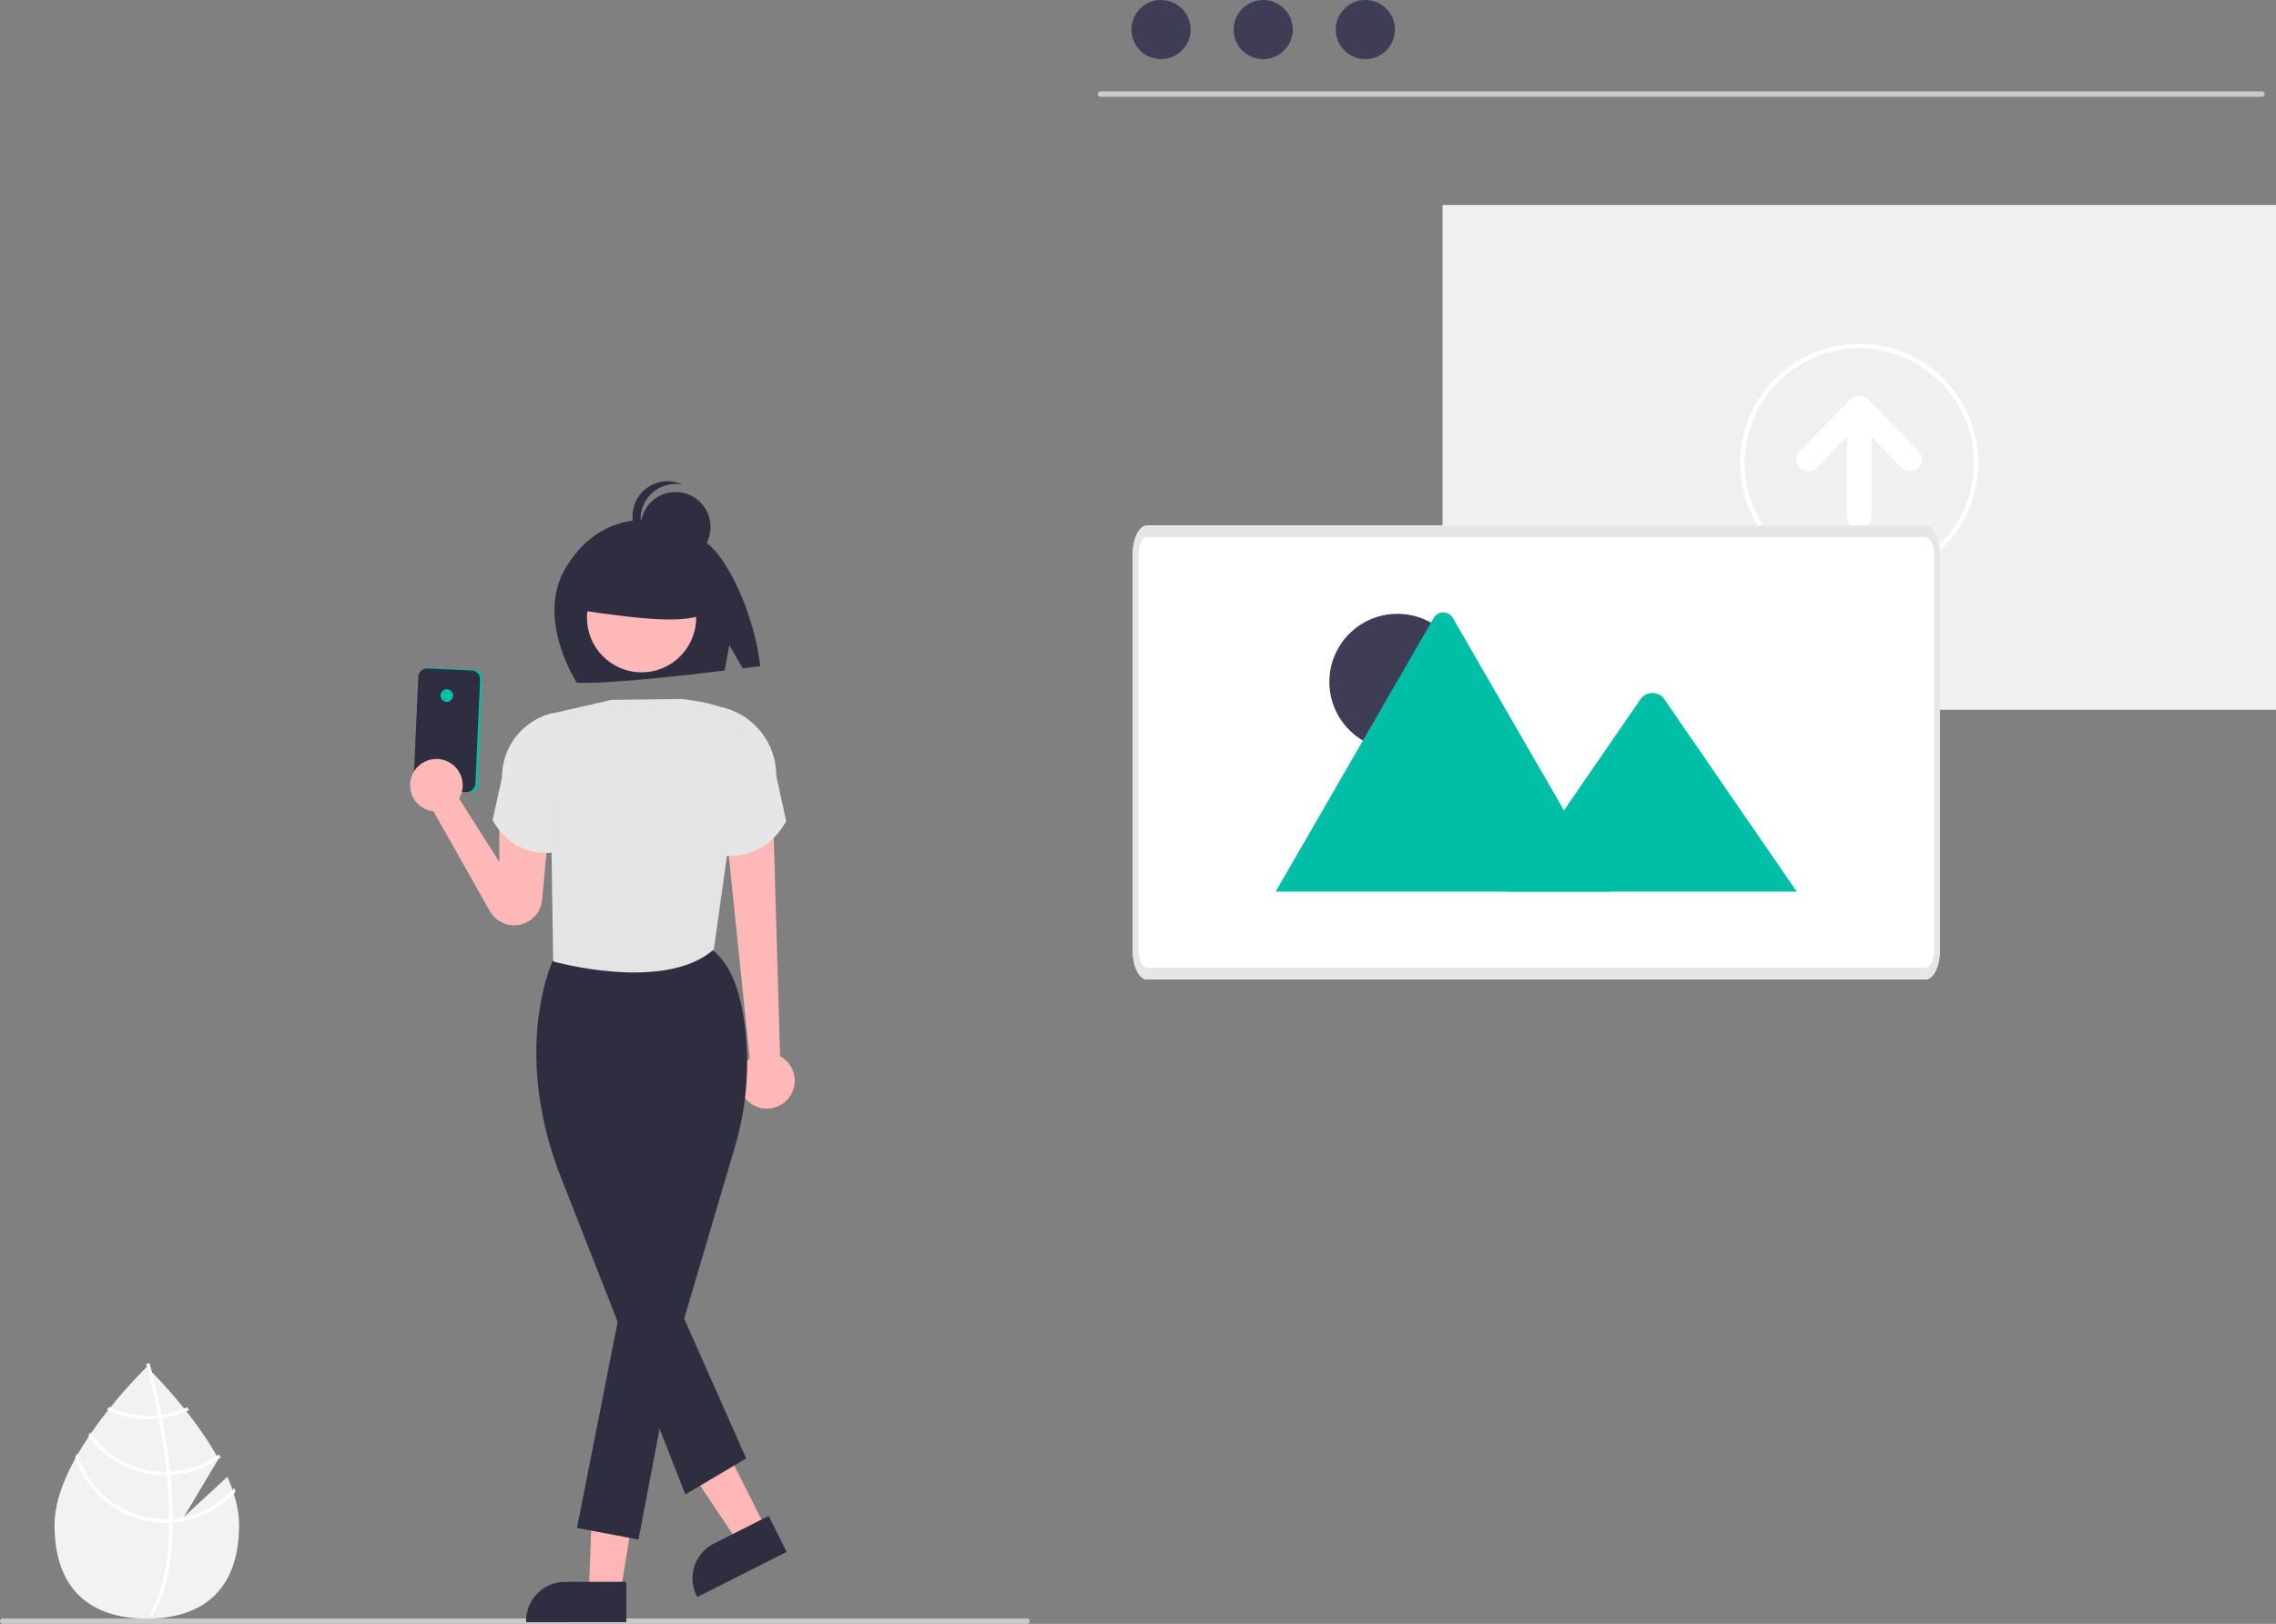 <svg xmlns="http://www.w3.org/2000/svg" data-name="Layer 1" width="846.547" height="604.047" viewBox="0 0 846.547 604.047" xmlns:xlink="http://www.w3.org/1999/xlink"><rect x="0" y="0" width="846.547" height="604.047" fill="#808080" stroke="none"/><path d="M261.305,697.327l-16.157,14.874,12.84-21.545c-10.116-18.345-26.661-34.2-26.661-34.2s-34.325,32.886-34.325,58.737S212.37,750.071,231.327,750.071c18.957,0,34.325-9.026,34.325-34.877C265.652,709.44,263.949,703.338,261.305,697.327Z" transform="translate(-176.726 -147.976)" fill="#f2f2f2"/><path d="M240.993,713.007v1.274c-.076,14.811-2.574,26.368-7.475,34.505-.069.12-.145.233-.214.353l-.549-.334-.524-.328c5.438-8.787,7.361-21.208,7.431-34.126.006-.416.013-.839.006-1.262-.019-5.469-.353-11.001-.889-16.376-.038-.416-.082-.839-.126-1.262-.744-7.09-1.817-13.865-2.914-19.75-.076-.416-.158-.833-.24-1.243-1.899-9.954-3.835-17.164-4.277-18.76-.05-.196-.082-.303-.088-.328l.599-.17.006-.006.606-.17c.006.025.114.385.29,1.053.675,2.498,2.429,9.279,4.151,18.224.076.404.158.82.233,1.236.896,4.775,1.773,10.112,2.466,15.713q.265,2.11.473,4.163c.05.423.095.845.132,1.262Q240.962,705.39,240.993,713.007Z" transform="translate(-176.726 -147.976)" fill="#fff"/><path d="M236.786,674.301c-.423.057-.852.114-1.287.158a34.8,34.8,0,0,1-3.558.183,33.851,33.851,0,0,1-14.635-3.305c-.265.334-.53.669-.801,1.009a35.104,35.104,0,0,0,15.436,3.558,36.006,36.006,0,0,0,3.797-.202c.429-.044.858-.101,1.28-.164a34.809,34.809,0,0,0,10.061-3.047q-.407-.52-.795-1.022A33.735,33.735,0,0,1,236.786,674.301Z" transform="translate(-176.726 -147.976)" fill="#fff"/><path d="M239.959,695.414q-.653.038-1.306.038c-.132.006-.271.006-.404.006a34.031,34.031,0,0,1-27.932-14.59c-.252.372-.505.744-.751,1.123a35.294,35.294,0,0,0,28.683,14.729c.177,0,.353,0,.53-.006.442-.006.877-.019,1.312-.038a35.108,35.108,0,0,0,18.703-6.56c-.202-.372-.404-.744-.612-1.116A33.797,33.797,0,0,1,239.959,695.414Z" transform="translate(-176.726 -147.976)" fill="#fff"/><path d="M240.993,713.007c-.442.038-.883.063-1.325.082-.473.019-.946.032-1.419.032a34.123,34.123,0,0,1-32.713-24.551c-.284.511-.568,1.016-.839,1.527A35.372,35.372,0,0,0,238.249,714.382c.473,0,.946-.006,1.413-.032.448-.013.889-.038,1.331-.069a35.269,35.269,0,0,0,23.277-11.361c-.132-.467-.284-.927-.435-1.394A34.013,34.013,0,0,1,240.993,713.007Z" transform="translate(-176.726 -147.976)" fill="#fff"/><rect x="536.547" y="76.243" width="310" height="187.804" fill="#f0f0f0"/><path d="M1018.057,183.976h-432a1,1,0,0,1,0-2h432a1,1,0,0,1,0,2Z" transform="translate(-176.726 -147.976)" fill="#cacaca"/><circle cx="431.839" cy="11" r="11" fill="#3f3d56"/><circle cx="469.839" cy="11" r="11" fill="#3f3d56"/><circle cx="507.839" cy="11" r="11" fill="#3f3d56"/><path d="M890.288,315.832l-18.87-19.448a4.289,4.289,0,0,0-3.154-1.267h-.056a4.289,4.289,0,0,0-3.154,1.267l-18.87,19.448a4.164,4.164,0,0,0-.198,5.886q.096.102.198.198a4.658,4.658,0,0,0,6.365,0l11.181-11.688v30.136a4.511,4.511,0,0,0,9.013,0v-30.136l11.181,11.688a4.658,4.658,0,0,0,6.365,0,4.164,4.164,0,0,0,.198-5.886Q890.39,315.927,890.288,315.832Z" transform="translate(-176.726 -147.976)" fill="#fff"/><path d="M868.274,364.457a44.286,44.286,0,1,1,44.286-44.286A44.336,44.336,0,0,1,868.274,364.457Zm0-86.931a42.645,42.645,0,1,0,42.645,42.645A42.694,42.694,0,0,0,868.274,277.526Z" transform="translate(-176.726 -147.976)" fill="#fff"/><path id="a4df8293-127a-4fe1-b900-32b0737a0281-1494" data-name="Path 138" d="M892.912,512.336H603.379c-2.959-.008-5.358-4.913-5.362-10.97V354.412c0-6.056,2.402-10.96,5.362-10.97H892.912c2.959.008,5.358,4.913,5.362,10.97V501.365C898.27,507.421,895.867,512.329,892.912,512.336Z" transform="translate(-176.726 -147.976)" fill="#fff"/><g id="f5addd83-a4bf-4cbc-bc49-a1c93dc12b76" data-name="Group 38"><circle id="b85ea7ab-2687-4539-bc87-5f9af2589fda" data-name="Ellipse 7" cx="519.767" cy="253.648" r="25.318" fill="#3f3d56"/><path id="a93bdb3c-c63a-46e2-832f-5ad698cb7678-1495" data-name="Path 63" d="M775.888,479.643H651.686a2.542,2.542,0,0,1-.464-.038L709.966,377.858a4.112,4.112,0,0,1,7.159,0l39.423,68.281,1.89,3.267Z" transform="translate(-176.726 -147.976)" fill="#00bfa6"/><path id="a9a16db8-129a-402e-ab5a-cd8e8637e69a-1496" data-name="Path 65" d="M845.04,479.645H737.614l20.816-30.235,1.498-2.178,27.126-39.404a5.489,5.489,0,0,1,8.153-.486,4.902,4.902,0,0,1,.391.486Z" transform="translate(-176.726 -147.976)" fill="#00bfa6"/></g><path id="e7d95ff1-9828-4401-a808-15868bd1799b-1497" data-name="Path 138" d="M892.912,512.336H603.379c-2.959-.008-5.358-4.913-5.362-10.97V354.412c0-6.056,2.402-10.96,5.362-10.97H892.912c2.959.008,5.358,4.913,5.362,10.97V501.365C898.27,507.421,895.867,512.329,892.912,512.336ZM603.379,347.829c-1.776,0-3.215,2.949-3.218,6.582v146.953c0,3.633,1.441,6.579,3.218,6.582H892.912c1.776,0,3.215-2.948,3.218-6.582V354.412c0-3.633-1.441-6.579-3.218-6.582Z" transform="translate(-176.726 -147.976)" fill="#e6e6e6"/><path d="M558.726,752.024h-381a1,1,0,1,1,0-2h381a1,1,0,0,1,0,2Z" transform="translate(-176.726 -147.976)" fill="#cacaca"/><path d="M444.678,355.338c-9.416-13.26-28.045-13.878-28.045-13.878s-18.153-1.935-29.798,18.26c-10.854,18.823,4.439,42.221,4.439,42.221,3.023.181,16.091.26,54.983-4.545L448,388l4.999,8.57c2.078-.254,4.24-.516,6.499-.789C458.476,385.808,453.738,368.097,444.678,355.338Z" transform="translate(-176.726 -147.976)" fill="#2f2e41"/><path d="M466.874,540.864l-2.494-85.806-16.983,7.43,8.195,79.306a10.371,10.371,0,1,0,11.283-.93Z" transform="translate(-176.726 -147.976)" fill="#ffb8b8"/><path d="M444.743,466.202c11.076,1.072,19.031-3.504,24.413-12.737l-3.715-17.011a26.031,26.031,0,0,0-18.192-24.822l-1.975-.624Z" transform="translate(-176.726 -147.976)" fill="#e6e6e6"/><path d="M352.354,442.608a2.097,2.097,0,0,1-.432-.045l-20.488-.346-.045-.509.001-.022,1.7-42.215a3.287,3.287,0,0,1,3.43-3.139l16.411.732a3.286,3.286,0,0,1,3.137,3.429l-1.615,40.098a2.102,2.102,0,0,1-2.098,2.017Z" transform="translate(-176.726 -147.976)" fill="#00bfa6"/><path d="M350.121,442.638c-.052,0-.105-.001-.157-.004l-16.087-.717a3.453,3.453,0,0,1-3.291-3.599l1.718-38.546a3.29,3.29,0,0,1,3.43-3.137l16.41.732a3.29,3.29,0,0,1,3.137,3.43l-1.718,38.546a3.449,3.449,0,0,1-3.441,3.295Z" transform="translate(-176.726 -147.976)" fill="#2f2e41"/><circle cx="166.192" cy="258.728" r="2.349" fill="#00bfa6"/><path d="M362.449,453.097V468.591l-14.968-23.586a9.772,9.772,0,1,0-9.507,4.78l20.924,37.075a10.424,10.424,0,0,0,19.456-4.15l2.589-27.613Z" transform="translate(-176.726 -147.976)" fill="#ffb8b8"/><path d="M382.941,465.092c-10.431,1.009-17.923-3.3-22.992-11.996l3.499-16.021a24.516,24.516,0,0,1,17.133-23.378l1.86-.587Z" transform="translate(-176.726 -147.976)" fill="#e6e6e6"/><polygon points="230.398 594.758 218.985 592.906 220.697 548.005 237.541 550.738 230.398 594.758" fill="#ffb6b6"/><path d="M409.688,751.362l-37.28.037-0-.472a14.511,14.511,0,0,1,14.495-14.525h.001l22.769-.023Z" transform="translate(-176.726 -147.976)" fill="#2f2e41"/><polygon points="284.937 568.612 274.614 573.82 249.614 536.483 264.849 528.797 284.937 568.612" fill="#ffb6b6"/><path d="M469.344,725.265l-33.284,16.793-.212-.421a14.511,14.511,0,0,1,6.418-19.491l.001-0,20.329-10.257Z" transform="translate(-176.726 -147.976)" fill="#2f2e41"/><circle cx="238.628" cy="229.796" r="20.295" fill="#ffb8b8"/><path d="M440.515,357.314l-18.404-9.641-25.416,3.944-5.258,23.225c25.956,3.733,43.922,5.874,49.955-.438Z" transform="translate(-176.726 -147.976)" fill="#2f2e41"/><path d="M382.622,504.678s-15.471,31.642,1.671,78.465L431.64,703.874l22.635-13.381-23.073-51.977,18.768-63.621a110.571,110.571,0,0,0,3.915-44.519c-1.353-11.188-4.492-22.566-11.32-28.302C426.499,488.578,382.622,504.678,382.622,504.678Z" transform="translate(-176.726 -147.976)" fill="#2f2e41"/><polygon points="231.778 481.348 214.613 568.374 237.473 572.684 251.854 497.356 231.778 481.348" fill="#2f2e41"/><path d="M430.323,407.977l-26.24.35L381.114,413.61l1.361,91.999s41.528,11.749,59.769-4.499l12.031-86.107C447.525,411.188,439.418,408.991,430.323,407.977Z" transform="translate(-176.726 -147.976)" fill="#e4e4e4"/><circle cx="251.274" cy="196.024" r="13" fill="#2f2e41"/><path d="M415,341a12.993,12.993,0,0,1,15.537-12.748,12.994,12.994,0,1,0-8.075,24.497A12.989,12.989,0,0,1,415,341Z" transform="translate(-176.726 -147.976)" fill="#2f2e41"/></svg>